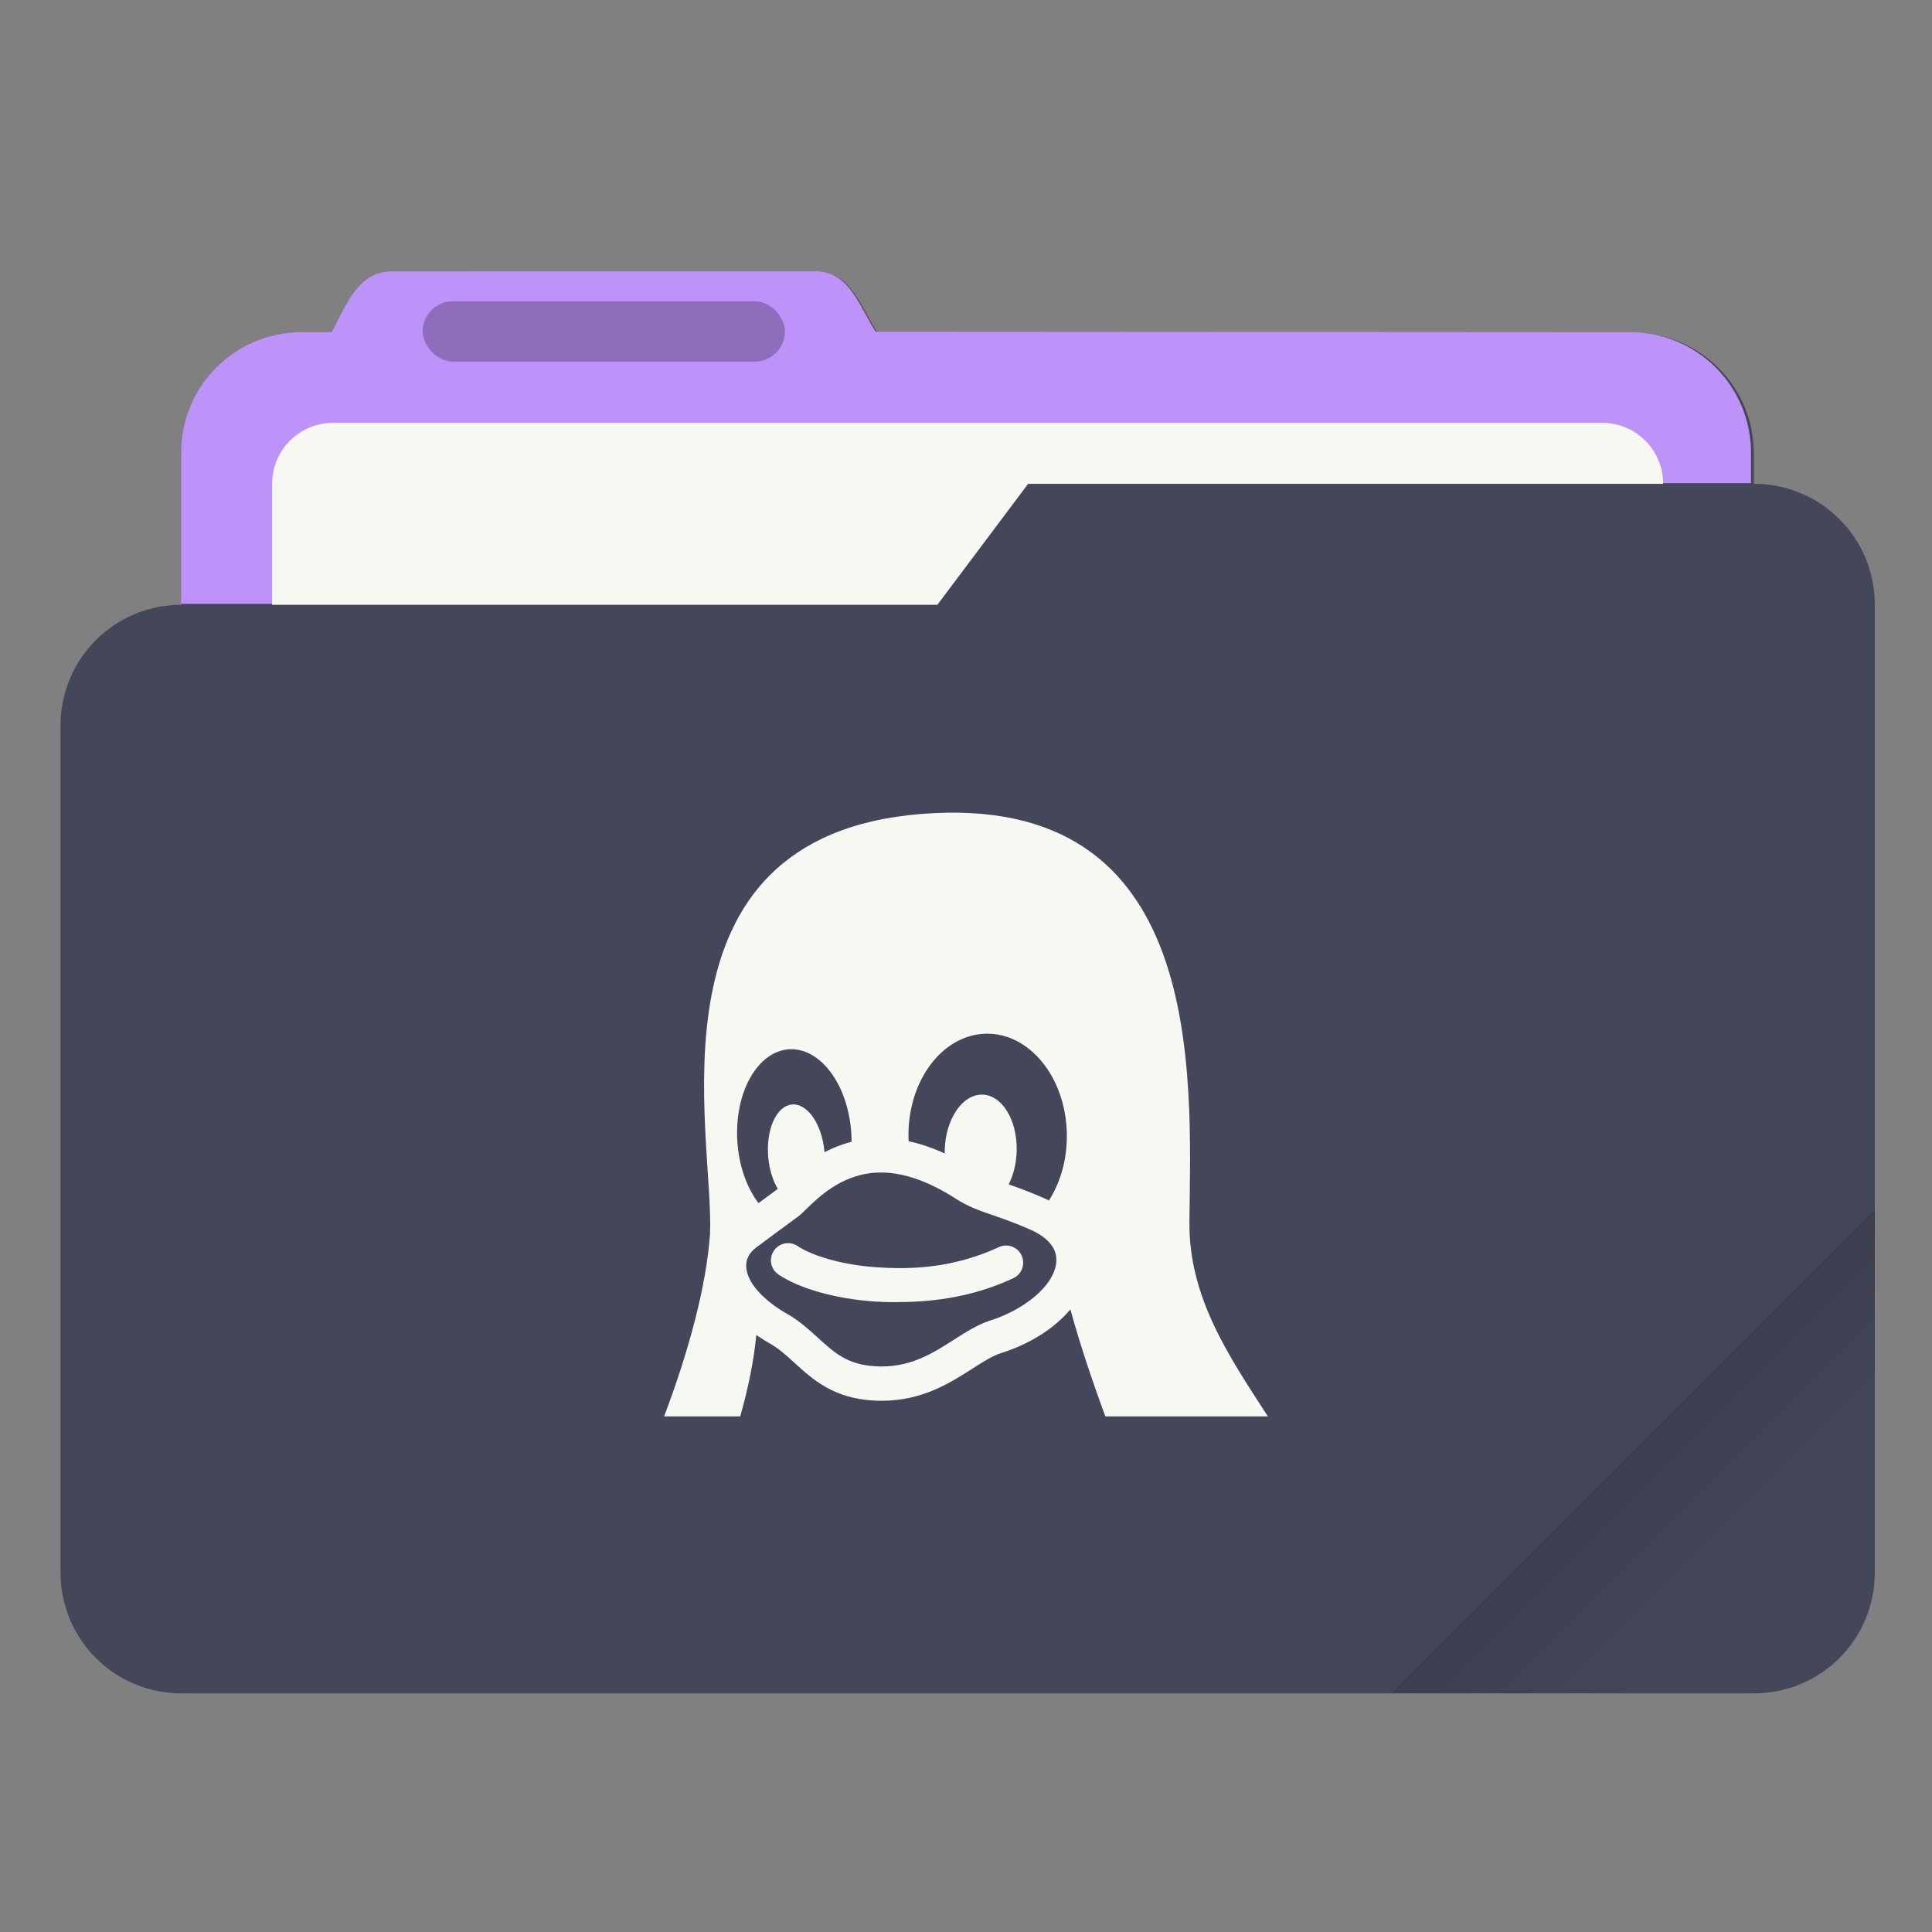 <?xml version="1.0" encoding="UTF-8" standalone="no"?>
<svg
   width="64"
   height="64"
   version="1.1"
   id="svg5"
   sodipodi:docname="folder-linux2.svg"
   inkscape:version="1.4.2 (ebf0e940d0, 2025-05-08)"
   xmlns:inkscape="http://www.inkscape.org/namespaces/inkscape"
   xmlns:sodipodi="http://sodipodi.sourceforge.net/DTD/sodipodi-0.dtd"
   xmlns="http://www.w3.org/2000/svg"
   xmlns:svg="http://www.w3.org/2000/svg">
  <rect width="100%" height="100%" fill="#808080" stroke="none"/>
  <sodipodi:namedview
     id="namedview5"
     pagecolor="#ffffff"
     bordercolor="#000000"
     borderopacity="0.25"
     inkscape:showpageshadow="2"
     inkscape:pageopacity="0.0"
     inkscape:pagecheckerboard="0"
     inkscape:deskcolor="#d1d1d1"
     inkscape:zoom="12.5"
     inkscape:cx="32"
     inkscape:cy="32"
     inkscape:window-width="1920"
     inkscape:window-height="1011"
     inkscape:window-x="0"
     inkscape:window-y="32"
     inkscape:window-maximized="1"
     inkscape:current-layer="svg5" />
  <defs
     id="defs2">
    <style
       id="current-color-scheme"
       type="text/css">.ColorScheme-Text {
        color:#333333;
      }
      .ColorScheme-Background{
        color:#f8f8f2;
      }
      .ColorScheme-Highlight {
        color:#44475a;
      }</style>
    <style
       type="text/css"
       id="style1" />
    <linearGradient
       id="linearGradient892"
       x1="-197.72"
       x2="-197.72"
       y1="263.86"
       y2="273.76"
       gradientTransform="rotate(-45,-337.55,-145.8)"
       gradientUnits="userSpaceOnUse">
      <stop
         offset="0"
         id="stop1" />
      <stop
         stop-opacity="0"
         offset="1"
         id="stop2" />
    </linearGradient>
  </defs>
  <g
     transform="scale(3.78)"
     id="g4">
    <path
       class="ColorScheme-Highlight"
       transform="scale(.265)"
       d="m27.002 8.984-14 0.004c-1.11 0-1.493 1.013-2.002 1.998v0.014h-1c-2.216 0-4 1.784-4 4v5c-2.216 0-4 1.784-4 4v28c0 2.216 1.784 4 4 4h52c2.216 0 4-1.784 4-4v-32c0-2.216-1.784-4-4-4v-1c0-2.216-1.784-4-4-4h-16.859c-0.047-0.003-0.092-0.014-0.141-0.014h-7.996c-0.586-0.941-0.891-2.002-2.002-2.002z"
       fill="#44475a"
       id="path2" />
    <path
       id="shadow"
       d="m7.144 2.377-3.704 0.001c-0.294 0-0.395 0.268-0.53 0.529v0.004h-0.265c-0.586 0-1.058 0.472-1.058 1.058v1.323h6.614l0.794-1.058h6.35v-0.265c0-0.586-0.472-1.058-1.058-1.058l-6.613-0.004c-0.155-0.249-0.236-0.53-0.53-0.53z"
       fill="#bd93f9" />
    <path
       transform="scale(.265)"
       d="m11.016 13.984c-1.117 0-2.016 0.899-2.016 2.016v4h22l3-4h21c0-1.117-0.899-2.016-2.016-2.016h-41.969z"
       fill="#f8f8f2"
       id="path3" />
    <rect
       x="3.704"
       y="2.64"
       width="3.175"
       height=".529"
       rx=".265"
       ry=".265"
       opacity=".25"
       id="rect3" />
    <path
       transform="scale(.265)"
       d="m62 40-16 16h12c2.216 0 4-1.784 4-4z"
       fill="url(#linearGradient892)"
       opacity=".2"
       style="fill:url(#linearGradient892)"
       id="path4" />
  </g>
  <path
     style="fill:#f8f8f2;fill-opacity:1"
     d="m 33.087,41.313 c -1.601,0.744 -3.089,0.736 -4.089,0.664 -1.192,-0.086 -2.152,-0.412 -2.573,-0.698 -0.26,-0.176 -0.613,-0.108 -0.789,0.152 -0.176,0.26 -0.108,0.613 0.152,0.789 0.678,0.459 1.876,0.8 3.128,0.89 0.212,0.016 0.445,0.025 0.696,0.025 1.09,0 2.474,-0.104 3.954,-0.792 0.284,-0.133 0.408,-0.47 0.275,-0.755 -0.132,-0.284 -0.47,-0.408 -0.754,-0.275 z m 6.314,-0.842 c 0.054,-4.936 0.562,-14.262 -8.886,-13.508 -9.328,0.751 -6.855,10.605 -6.994,13.905 -0.123,1.746 -0.702,3.88 -1.521,6.052 h 2.521 c 0.26,-0.92 0.45,-1.831 0.532,-2.698 0.152,0.106 0.315,0.208 0.489,0.306 0.282,0.167 0.525,0.388 0.782,0.622 0.6,0.547 1.281,1.168 2.611,1.245 0.089,0.005 0.179,0.008 0.267,0.008 1.346,0 2.266,-0.589 3.006,-1.062 0.354,-0.227 0.66,-0.423 0.948,-0.517 0.819,-0.256 1.534,-0.67 2.068,-1.196 0.084,-0.082 0.161,-0.167 0.234,-0.253 0.298,1.091 0.706,2.32 1.158,3.545 H 42 c -1.294,-1.996 -2.627,-3.953 -2.599,-6.449 z m -14.977,-2.685 c 0,0 0,-0.001 0,-0.001 -0.093,-1.611 0.678,-2.965 1.721,-3.026 1.043,-0.061 1.964,1.196 2.057,2.806 0,0.001 0,0.001 0,0.001 0.005,0.087 0.007,0.173 0.007,0.258 -0.33,0.083 -0.629,0.204 -0.896,0.345 -10e-4,-0.012 -0.002,-0.024 -0.003,-0.036 v -0.001 c -0.089,-0.914 -0.577,-1.604 -1.091,-1.542 -0.513,0.063 -0.857,0.855 -0.767,1.769 0,0 0,0 0,0 0.039,0.399 0.153,0.755 0.313,1.025 -0.04,0.031 -0.152,0.113 -0.281,0.208 -0.097,0.071 -0.216,0.157 -0.358,0.262 -0.388,-0.51 -0.654,-1.242 -0.702,-2.068 z m 10.569,3.981 c -0.037,0.851 -1.151,1.652 -2.179,1.973 l -0.006,0.002 c -0.428,0.139 -0.809,0.383 -1.213,0.641 -0.678,0.434 -1.38,0.883 -2.393,0.883 -0.067,0 -0.135,-0.002 -0.202,-0.006 -0.928,-0.054 -1.362,-0.449 -1.911,-0.95 -0.29,-0.264 -0.59,-0.538 -0.976,-0.764 l -0.009,-0.005 c -0.834,-0.471 -1.352,-1.056 -1.385,-1.567 -0.016,-0.253 0.097,-0.473 0.336,-0.652 0.52,-0.39 0.869,-0.645 1.099,-0.814 0.256,-0.187 0.334,-0.243 0.391,-0.298 0.041,-0.038 0.085,-0.081 0.133,-0.128 0.477,-0.464 1.276,-1.241 2.503,-1.241 0.75,0 1.58,0.289 2.464,0.857 0.416,0.271 0.779,0.396 1.238,0.555 0.315,0.109 0.673,0.232 1.152,0.437 l 0.008,0.004 c 0.446,0.183 0.974,0.518 0.95,1.072 z m -0.246,-2 c -0.086,-0.043 -0.176,-0.084 -0.269,-0.123 -0.432,-0.184 -0.778,-0.31 -1.065,-0.41 0.159,-0.31 0.257,-0.697 0.266,-1.118 v 0 c 0.022,-1.023 -0.494,-1.854 -1.152,-1.855 -0.659,-0.002 -1.21,0.826 -1.232,1.849 v 0 c -0.001,0.034 -0.001,0.067 0,0.1 -0.406,-0.186 -0.805,-0.322 -1.195,-0.405 -0.002,-0.039 -0.004,-0.077 -0.005,-0.116 v -10e-4 c -0.038,-1.863 1.106,-3.406 2.554,-3.445 1.448,-0.039 2.653,1.439 2.691,3.303 v 10e-4 c 0.017,0.843 -0.208,1.618 -0.593,2.22 z"
     id="path5-6" />
</svg>
